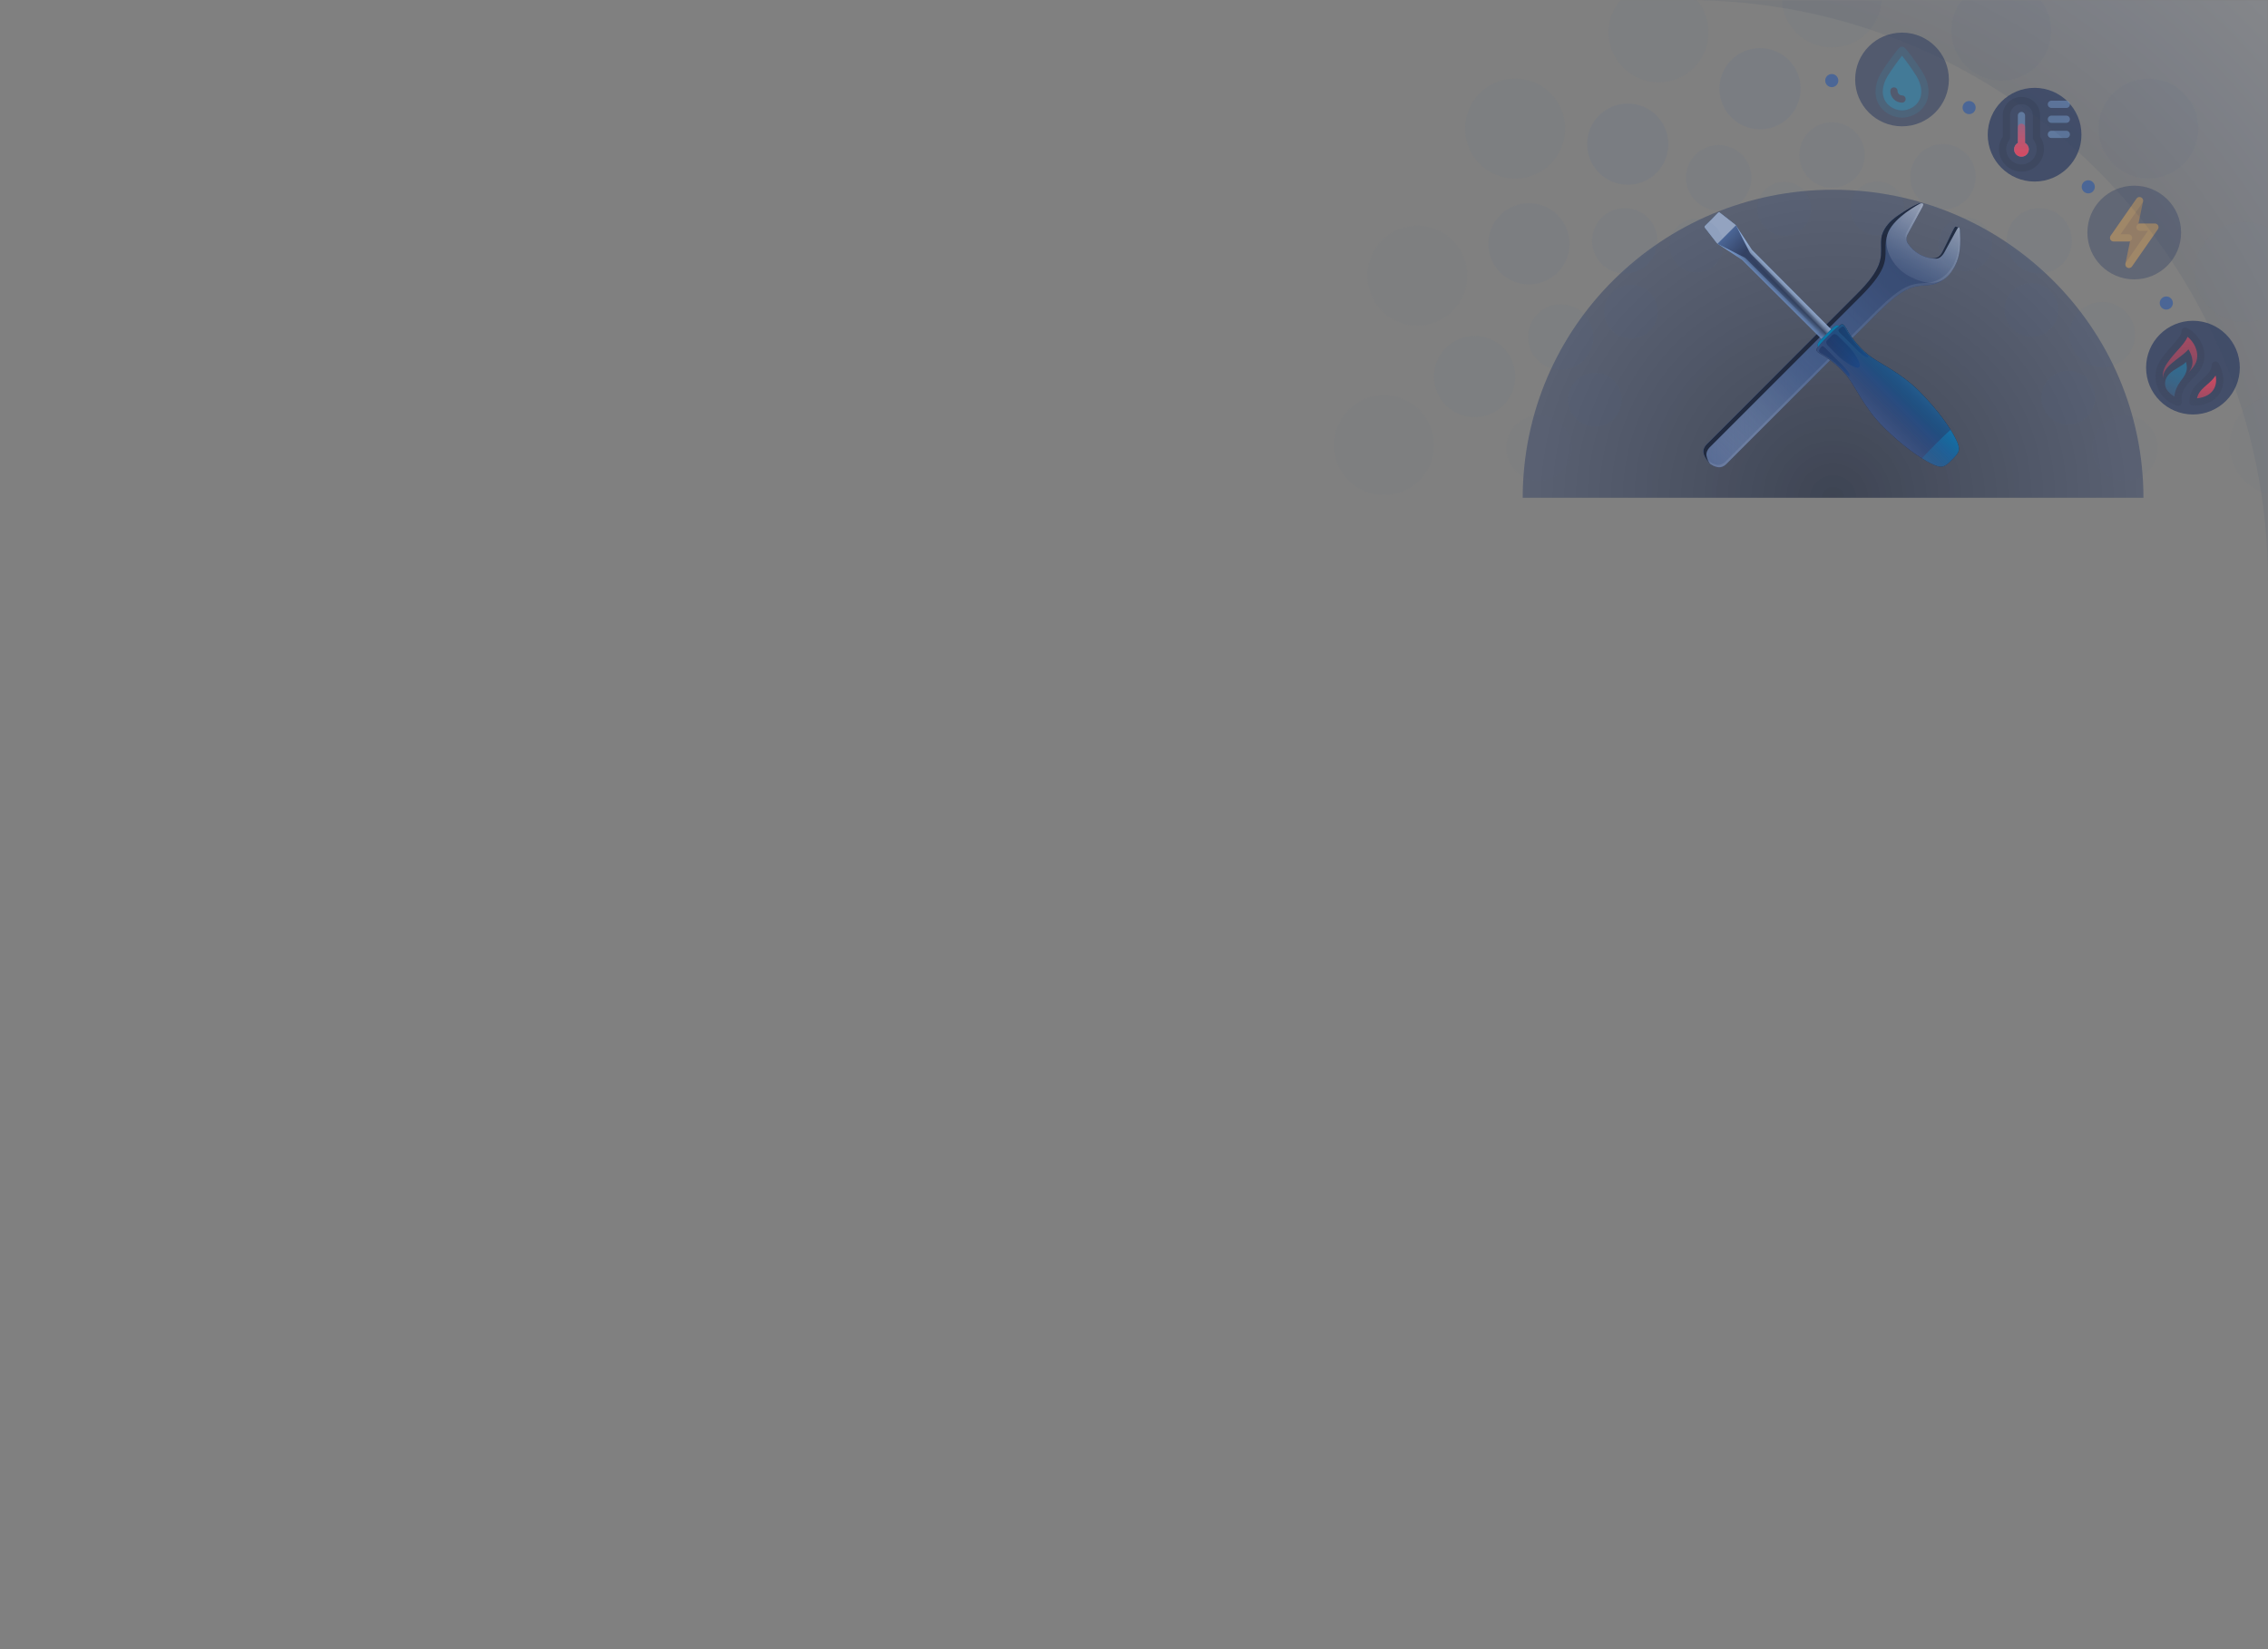<svg width="1210" height="880" viewBox="0 0 1210 880" fill="none" xmlns="http://www.w3.org/2000/svg">
<rect x="0" y="0" width="1210" height="880" fill="#808080" stroke="none"/>
<mask id="mask0" mask-type="alpha" maskUnits="userSpaceOnUse" x="0" y="0" width="1210" height="880">
<path d="M1210 0H0V880H1210V0Z" fill="#334163"/>
</mask>
<g mask="url(#mask0)">
<path d="M977.264 46.504C979.197 46.504 980.764 44.937 980.764 43.004C980.764 41.071 979.197 39.504 977.264 39.504C975.331 39.504 973.764 41.071 973.764 43.004C973.764 44.937 975.331 46.504 977.264 46.504Z" fill="#4B6696"/>
<path d="M1114.11 103.191C1116.05 103.191 1117.61 101.624 1117.61 99.691C1117.61 97.758 1116.05 96.191 1114.11 96.191C1112.18 96.191 1110.61 97.758 1110.61 99.691C1110.61 101.624 1112.18 103.191 1114.11 103.191Z" fill="#4B6696"/>
<path d="M1155.74 165.197C1157.67 165.197 1159.24 163.631 1159.24 161.698C1159.24 159.766 1157.67 158.199 1155.74 158.199C1153.81 158.199 1152.24 159.766 1152.24 161.698C1152.24 163.631 1153.81 165.197 1155.74 165.197Z" fill="#4B6696"/>
<path d="M1050.55 60.912C1052.48 60.912 1054.04 59.346 1054.04 57.413C1054.04 55.481 1052.48 53.914 1050.55 53.914C1048.61 53.914 1047.05 55.481 1047.05 57.413C1047.05 59.346 1048.61 60.912 1050.55 60.912Z" fill="#4B6696"/>
<path opacity="0.7" d="M977.964 101.246C886.514 101.246 812.377 174.844 812.377 265.631H1143.55C1143.55 174.843 1069.41 101.246 977.964 101.246Z" fill="url(#paint0_radial)"/>
<path d="M1039.92 146.381C1041.07 145.071 1042.08 143.589 1042.93 141.976C1046.01 136.137 1046.02 129.561 1045.55 122.361C1045.48 121.706 1045.29 121.371 1045.04 121.339L1043.43 120.91C1043.17 120.834 1042.83 121.123 1042.49 121.745L1042.49 121.734C1041.63 123.222 1040.1 126.509 1039.04 128.775C1038.28 130.396 1037.25 132.519 1036.37 134.207C1035.61 135.674 1034.82 136.879 1033.23 137.498C1031.35 138.231 1029.15 137.733 1027.3 137.13C1026.27 136.791 1025.26 136.358 1024.3 135.841C1021.6 134.375 1019.42 132.319 1017.84 129.918C1017.39 129.25 1017.07 128.202 1017.06 127.386C1017.05 126.053 1017.78 124.955 1018.39 123.824C1019.83 121.161 1022.99 115.323 1025.67 110.359C1025.69 110.332 1025.7 110.306 1025.71 110.277C1026.5 108.833 1025.95 108.139 1024.42 108.474C1023.78 108.614 1023.16 108.858 1022.57 109.129C1020.15 110.231 1017.89 111.63 1015.64 113.031C1013.41 114.417 1011.21 115.883 1009.26 117.652C1006.7 119.974 1004.24 123.414 1003.77 126.928C1003.59 128.308 1003.6 129.715 1003.62 131.103C1003.72 137.826 1004.3 143.443 990.378 157.21C990.378 157.21 910.45 237.138 910.45 237.139C909.36 238.229 908.542 239.925 908.802 241.506C909.111 243.389 909.99 245.195 911.443 246.648C912.896 248.101 914.703 248.978 916.586 249.289C918.149 249.545 919.859 248.73 920.953 247.638C920.953 247.637 1000.62 167.974 1000.62 167.974C1014.34 154.245 1019.61 152.671 1026.33 152.333C1027.72 152.264 1029.12 152.185 1030.48 151.911C1034.34 151.136 1037.48 149.15 1039.92 146.381Z" fill="#405684"/>
<path d="M1039.92 146.381C1041.07 145.071 1042.08 143.589 1042.93 141.976C1046.01 136.137 1046.02 129.561 1045.55 122.361C1045.48 121.706 1045.29 121.371 1045.04 121.339L1043.43 120.91C1043.17 120.834 1042.83 121.123 1042.49 121.745L1042.49 121.734C1041.63 123.222 1040.1 126.509 1039.04 128.775C1038.28 130.396 1037.25 132.519 1036.37 134.207C1035.61 135.674 1034.82 136.879 1033.23 137.498C1031.35 138.231 1029.15 137.733 1027.3 137.13C1026.27 136.791 1025.26 136.358 1024.3 135.841C1021.6 134.375 1019.42 132.319 1017.84 129.918C1017.39 129.25 1017.07 128.202 1017.06 127.386C1017.05 126.053 1017.78 124.955 1018.39 123.824C1019.83 121.161 1022.99 115.323 1025.67 110.359C1025.69 110.332 1025.7 110.306 1025.71 110.277C1026.5 108.833 1025.95 108.139 1024.42 108.474C1023.78 108.614 1023.16 108.858 1022.57 109.129C1020.15 110.231 1017.89 111.63 1015.64 113.031C1013.41 114.417 1011.21 115.883 1009.26 117.652C1006.7 119.974 1004.24 123.414 1003.77 126.928C1003.59 128.308 1003.6 129.715 1003.62 131.103C1003.72 137.826 1004.3 143.443 990.378 157.21C990.378 157.21 910.45 237.138 910.45 237.139C909.36 238.229 908.542 239.925 908.802 241.506C909.111 243.389 909.99 245.195 911.443 246.648C912.896 248.101 914.703 248.978 916.586 249.289C918.149 249.545 919.859 248.73 920.953 247.638C920.953 247.637 1000.62 167.974 1000.62 167.974C1014.34 154.245 1019.61 152.671 1026.33 152.333C1027.72 152.264 1029.12 152.185 1030.48 151.911C1034.34 151.136 1037.48 149.15 1039.92 146.381Z" fill="url(#paint1_linear)"/>
<path opacity="0.6" d="M1039.92 146.381C1041.07 145.071 1042.08 143.589 1042.93 141.976C1046.01 136.137 1046.02 129.561 1045.55 122.361C1045.48 121.706 1045.29 121.371 1045.04 121.339L1043.43 120.91C1043.17 120.834 1042.83 121.123 1042.49 121.745L1042.49 121.734C1041.63 123.222 1040.1 126.509 1039.04 128.775C1038.28 130.396 1037.25 132.519 1036.37 134.207C1035.61 135.674 1034.82 136.879 1033.23 137.498C1031.35 138.231 1029.15 137.733 1027.3 137.13C1026.27 136.791 1025.26 136.358 1024.3 135.841C1021.6 134.375 1019.42 132.319 1017.84 129.918C1017.39 129.25 1017.07 128.202 1017.06 127.386C1017.05 126.053 1017.78 124.955 1018.39 123.824C1019.83 121.161 1022.99 115.323 1025.67 110.359C1025.69 110.332 1025.7 110.306 1025.71 110.277C1026.5 108.833 1025.95 108.139 1024.42 108.474C1023.78 108.614 1023.16 108.858 1022.57 109.129C1020.15 110.231 1017.89 111.63 1015.64 113.031C1013.41 114.417 1011.21 115.883 1009.26 117.652C1006.7 119.974 1004.24 123.414 1003.77 126.928C1003.59 128.308 1003.6 129.715 1003.62 131.103C1003.72 137.826 1004.3 143.443 990.378 157.21C990.378 157.21 910.45 237.138 910.45 237.139C909.36 238.229 908.542 239.925 908.802 241.506C909.111 243.389 909.99 245.195 911.443 246.648C912.896 248.101 914.703 248.978 916.586 249.289C918.149 249.545 919.859 248.73 920.953 247.638C920.953 247.637 1000.62 167.974 1000.62 167.974C1014.34 154.245 1019.61 152.671 1026.33 152.333C1027.72 152.264 1029.12 152.185 1030.48 151.911C1034.34 151.136 1037.48 149.15 1039.92 146.381Z" fill="url(#paint2_radial)"/>
<path opacity="0.6" d="M1039.92 146.381C1041.07 145.071 1042.08 143.589 1042.93 141.976C1046.01 136.137 1046.02 129.561 1045.55 122.361C1045.48 121.706 1045.29 121.371 1045.04 121.339L1043.43 120.91C1043.17 120.834 1042.83 121.123 1042.49 121.745L1042.49 121.734C1041.63 123.222 1040.1 126.509 1039.04 128.775C1038.28 130.396 1037.25 132.519 1036.37 134.207C1035.61 135.674 1034.82 136.879 1033.23 137.498C1031.35 138.231 1029.15 137.733 1027.3 137.13C1026.27 136.791 1025.26 136.358 1024.3 135.841C1021.6 134.375 1019.42 132.319 1017.84 129.918C1017.39 129.25 1017.07 128.202 1017.06 127.386C1017.05 126.053 1017.78 124.955 1018.39 123.824C1019.83 121.161 1022.99 115.323 1025.67 110.359C1025.69 110.332 1025.7 110.306 1025.71 110.277C1026.5 108.833 1025.95 108.139 1024.42 108.474C1023.78 108.614 1023.16 108.858 1022.57 109.129C1020.15 110.231 1017.89 111.63 1015.64 113.031C1013.41 114.417 1011.21 115.883 1009.26 117.652C1006.7 119.974 1004.24 123.414 1003.77 126.928C1003.59 128.308 1003.6 129.715 1003.62 131.103C1003.72 137.826 1004.3 143.443 990.378 157.21C990.378 157.21 910.45 237.138 910.45 237.139C909.36 238.229 908.542 239.925 908.802 241.506C909.111 243.389 909.99 245.195 911.443 246.648C912.896 248.101 914.703 248.978 916.586 249.289C918.149 249.545 919.859 248.73 920.953 247.638C920.953 247.637 1000.62 167.974 1000.62 167.974C1014.34 154.245 1019.61 152.671 1026.33 152.333C1027.72 152.264 1029.12 152.185 1030.48 151.911C1034.34 151.136 1037.48 149.15 1039.92 146.381Z" fill="url(#paint3_radial)"/>
<path d="M1025.92 108.707C1025.93 108.724 1025.94 108.739 1025.95 108.756C1025.94 108.739 1025.93 108.723 1025.92 108.707Z" fill="#212A3F"/>
<path d="M1025.89 108.672C1025.9 108.683 1025.91 108.693 1025.92 108.703C1025.91 108.693 1025.9 108.683 1025.89 108.672Z" fill="#212A3F"/>
<path d="M1025.97 108.771C1025.97 108.765 1025.96 108.76 1025.96 108.754C1025.98 108.798 1026.01 108.843 1026.02 108.894C1026.01 108.85 1025.99 108.809 1025.97 108.771Z" fill="#212A3F"/>
<path d="M912.308 247.407C911.308 246.131 910.677 244.659 910.427 243.134C910.167 241.553 910.986 239.857 912.075 238.766L992.003 158.84C1005.92 145.07 1006.07 139.711 1005.97 132.987C1005.95 131.6 1005.93 130.192 1006.12 128.814C1006.45 126.326 1007.17 123.75 1008.64 121.631C1012.41 115.799 1020.17 110.895 1024.4 108.63L1024.41 108.636C1024.73 108.459 1025.54 108.309 1025.89 108.673C1025.65 108.396 1025.15 108.316 1024.42 108.475C1023.78 108.615 1023.16 108.859 1022.57 109.13C1020.15 110.232 1017.89 111.631 1015.64 113.032C1013.41 114.418 1011.21 115.884 1009.26 117.653C1006.7 119.975 1004.24 123.415 1003.77 126.929C1003.58 128.309 1003.6 129.716 1003.62 131.104C1003.72 137.827 1004.3 143.444 990.377 157.212C990.377 157.212 910.449 237.139 910.449 237.14C909.359 238.23 908.541 239.926 908.801 241.507C909.11 243.39 909.989 245.196 911.44 246.649C911.717 246.925 912.01 247.173 912.308 247.407Z" fill="#212A3F"/>
<path opacity="0.5" d="M1042.93 141.978C1046.01 136.139 1046.02 129.563 1045.55 122.363C1045.48 121.708 1045.29 121.373 1045.04 121.341L1043.43 120.912C1043.17 120.836 1042.83 121.125 1042.49 121.747L1042.49 121.736C1041.63 123.224 1040.1 126.511 1039.04 128.777C1038.28 130.398 1037.25 132.521 1036.37 134.209C1035.61 135.676 1034.82 136.881 1033.23 137.5C1031.35 138.233 1029.15 137.735 1027.3 137.132C1026.27 136.793 1025.26 136.36 1024.3 135.843C1021.6 134.377 1019.42 132.321 1017.83 129.92C1017.39 129.252 1017.07 128.204 1017.06 127.388C1017.05 126.055 1017.78 124.957 1018.39 123.826C1020.02 120.816 1023.11 115.096 1025.72 110.28L1025.71 110.279C1026.08 109.599 1026.15 109.089 1025.97 108.771C1025.67 108.286 1024.75 108.444 1024.41 108.637V108.631C1019.06 111.487 1008.1 118.545 1006.64 126.366C1005.3 133.537 1009.77 140.709 1014.48 144.644C1017.28 146.986 1021.42 149.041 1024.92 150.073C1034.97 153.035 1039.81 147.893 1042.93 141.978Z" fill="url(#paint4_linear)"/>
<path d="M1036.73 135.628C1036.97 135.297 1037.18 134.952 1037.37 134.609C1038.58 132.392 1041.49 127.056 1044.15 122.178L1044.15 122.18C1044.47 121.592 1044.79 121.303 1045.04 121.335L1043.43 120.906C1043.17 120.83 1042.83 121.119 1042.49 121.741L1042.49 121.73C1041.63 123.218 1040.1 126.505 1039.04 128.771C1038.28 130.392 1037.25 132.515 1036.37 134.203C1035.61 135.67 1034.82 136.875 1033.23 137.494C1032.2 137.898 1031.06 137.928 1029.94 137.771C1030.89 137.931 1031.85 138.02 1032.8 138.026C1034.47 138.037 1035.79 136.934 1036.73 135.628Z" fill="#212A3F"/>
<g opacity="0.15">
<path opacity="0.6" d="M1045.55 122.359C1045.49 121.757 1045.32 121.438 1045.1 121.363C1045.55 128.467 1045.5 134.961 1042.46 140.732C1041.61 142.345 1040.61 143.828 1039.45 145.137C1037.01 147.906 1033.88 149.892 1030.01 150.667C1028.65 150.94 1027.25 151.02 1025.86 151.089C1019.14 151.427 1013.88 153.001 1000.15 166.73L920.484 246.394C919.39 247.487 917.679 248.301 916.117 248.045C914.234 247.734 912.428 246.857 910.974 245.404C910.15 244.581 909.533 243.637 909.078 242.637C909.51 244.104 910.285 245.489 911.443 246.646C912.896 248.098 914.703 248.976 916.586 249.287C918.149 249.543 919.859 248.728 920.953 247.636C920.953 247.635 1000.62 167.972 1000.62 167.972C1014.34 154.243 1019.61 152.669 1026.33 152.331C1027.72 152.262 1029.12 152.183 1030.48 151.909C1034.34 151.134 1037.48 149.147 1039.92 146.379C1041.07 145.069 1042.08 143.587 1042.93 141.974C1046.01 136.135 1046.02 129.559 1045.55 122.359Z" fill="white"/>
<path opacity="0.6" d="M1025.25 109.034C1025.23 109.063 1025.22 109.089 1025.2 109.116C1022.52 114.08 1019.36 119.918 1017.93 122.581C1017.31 123.712 1016.58 124.81 1016.6 126.143C1016.6 126.855 1016.86 127.729 1017.21 128.388C1017.13 128.042 1017.07 127.697 1017.06 127.385C1017.05 126.052 1017.78 124.954 1018.39 123.823C1019.83 121.16 1022.99 115.322 1025.67 110.358C1025.69 110.331 1025.7 110.305 1025.71 110.276C1026.27 109.258 1026.15 108.624 1025.5 108.449C1025.44 108.628 1025.36 108.82 1025.25 109.034Z" fill="white"/>
</g>
<path opacity="0.8" d="M974.373 178.303C974.373 178.303 975.662 177.013 976.93 175.747L934.668 133.326L926.318 120.541L926.3 120.515C926.136 120.283 925.818 119.951 925.593 119.777L917.474 113.461C917.247 113.288 916.9 113.308 916.699 113.51L909.578 120.631C909.377 120.832 909.355 121.18 909.529 121.405L915.845 129.525C916.019 129.749 916.353 130.067 916.583 130.232L916.616 130.253L929.393 138.597L971.813 180.859C973.082 179.595 974.373 178.303 974.373 178.303Z" fill="#87AFE8"/>
<path opacity="0.8" d="M974.373 178.303C974.373 178.303 975.662 177.013 976.93 175.747L934.668 133.326L926.318 120.541L926.3 120.515C926.136 120.283 925.818 119.951 925.593 119.777L917.474 113.461C917.247 113.288 916.9 113.308 916.699 113.51L909.578 120.631C909.377 120.832 909.355 121.18 909.529 121.405L915.845 129.525C916.019 129.749 916.353 130.067 916.583 130.232L916.616 130.253L929.393 138.597L971.813 180.859C973.082 179.595 974.373 178.303 974.373 178.303Z" fill="url(#paint5_linear)"/>
<path d="M1041.64 245.066C1045.44 241.289 1046.23 239.842 1043.39 234.146C1040.55 228.45 1034.32 219.218 1024.03 208.85C1013.73 198.481 1002.48 193.946 996.701 189.317C990.922 184.687 986.488 178.13 985.713 176.529C985.399 175.881 984.843 174.921 984.177 174.004C983.691 173.332 982.962 172.685 982.122 173.232C981.792 173.447 981.464 173.678 981.136 173.92C980.359 173.246 978.822 173.857 978.024 174.655C977.188 175.492 974.375 178.303 974.375 178.303C974.375 178.303 971.562 181.116 970.729 181.953C969.93 182.749 969.319 184.285 969.993 185.062C969.751 185.389 969.518 185.72 969.304 186.05C968.759 186.889 969.405 187.618 970.076 188.105C970.994 188.771 971.953 189.328 972.601 189.641C974.203 190.416 980.76 194.851 985.389 200.63C990.018 206.41 994.553 217.661 1004.92 227.954C1015.29 238.248 1024.52 244.475 1030.22 247.316C1035.92 250.157 1037.36 249.37 1041.14 245.566L1041.64 245.066Z" fill="#212A3F"/>
<path d="M1041.64 245.066C1045.44 241.289 1046.23 239.842 1043.39 234.146C1040.55 228.45 1034.32 219.218 1024.03 208.85C1013.73 198.481 1002.48 193.946 996.702 189.317C990.923 184.687 986.489 178.13 985.714 176.529C985.4 175.881 984.843 174.921 984.177 174.004C983.691 173.332 982.962 172.685 982.122 173.232C979.544 174.91 976.938 177.612 975.257 179.249C973.622 180.929 970.982 183.473 969.302 186.053C968.757 186.892 969.404 187.621 970.075 188.108C970.993 188.774 971.952 189.331 972.6 189.644C974.202 190.419 980.758 194.854 985.387 200.633C990.016 206.413 994.551 217.664 1004.92 227.957C1015.29 238.251 1024.52 244.478 1030.22 247.319C1035.91 250.16 1037.36 249.373 1041.14 245.569L1041.64 245.066Z" fill="url(#paint6_linear)"/>
<path opacity="0.4" d="M1041.64 245.066C1045.44 241.289 1046.23 239.842 1043.39 234.146C1040.55 228.45 1034.32 219.218 1024.03 208.85C1013.73 198.481 1002.48 193.946 996.702 189.317C990.923 184.687 986.489 178.13 985.714 176.529C985.4 175.881 984.843 174.921 984.177 174.004C983.691 173.332 982.962 172.685 982.122 173.232C979.544 174.91 976.938 177.612 975.257 179.249C973.622 180.929 970.982 183.473 969.302 186.053C968.757 186.892 969.404 187.621 970.075 188.108C970.993 188.774 971.952 189.331 972.6 189.644C974.202 190.419 980.758 194.854 985.387 200.633C990.016 206.413 994.551 217.664 1004.92 227.957C1015.29 238.251 1024.52 244.478 1030.22 247.319C1035.91 250.16 1037.36 249.373 1041.14 245.569L1041.64 245.066Z" fill="url(#paint7_linear)"/>
<path opacity="0.4" d="M996.39 189.707C994.091 187.866 992.009 185.761 990.107 183.518C988.679 181.831 987.324 180.075 986.13 178.213C985.482 177.203 984.974 176.111 984.323 175.104C983.899 174.449 983.518 173.868 982.757 174.379C982.364 174.642 981.97 174.922 981.577 175.215L981.169 175.617C980.474 176.092 980.946 176.956 981.644 177.652L987.136 183.087C987.566 183.518 987.99 183.955 988.413 184.391C989.993 186.015 991.571 187.666 993.343 189.083C994.029 189.631 994.767 190.197 995.593 190.517C995.822 190.606 996.232 190.781 996.486 190.704C996.944 190.56 996.71 189.965 996.39 189.707Z" fill="url(#paint8_linear)"/>
<path opacity="0.4" d="M974.725 181.634L974.731 181.646C974.03 182.383 974.342 183.533 975.149 184.34L980.602 189.835C983.315 192.547 990.291 197.493 991.926 195.858C993.561 194.223 988.615 187.247 985.905 184.534L980.409 179.081C979.6 178.272 978.45 177.963 977.714 178.661L977.704 178.655C977.136 179.177 976.638 179.692 976.192 180.124C975.761 180.569 975.247 181.067 974.725 181.634Z" fill="url(#paint9_linear)"/>
<path opacity="0.4" d="M979.156 191.065C979.15 191.058 973.72 185.573 973.72 185.573C973.025 184.877 972.159 184.403 971.687 185.1L971.283 185.507C970.633 186.383 969.972 187.431 971.066 188.202C972.109 188.938 973.308 189.424 974.384 190.112C975.54 190.85 976.64 191.673 977.722 192.515C980.671 194.813 983.433 197.396 985.775 200.317C986.072 200.688 986.658 201.171 986.771 200.408C986.814 200.117 986.683 199.774 986.582 199.51C986.254 198.674 985.678 197.927 985.123 197.236C983.689 195.451 982.021 193.861 980.383 192.268C979.972 191.869 979.558 191.472 979.156 191.065Z" fill="url(#paint10_linear)"/>
<path opacity="0.6" d="M975.255 179.245C976.722 177.818 978.892 175.581 981.132 173.918C980.357 173.244 978.821 173.855 978.023 174.652C977.187 175.489 974.375 178.301 974.375 178.301C974.375 178.301 971.561 181.113 970.727 181.95C969.926 182.747 969.317 184.282 969.991 185.059C971.64 182.831 973.829 180.711 975.255 179.245Z" fill="#00AEEF"/>
<path opacity="0.3" d="M1043.39 234.145C1042.58 232.525 1041.71 231.052 1040.68 229.316C1037.67 231.962 1034.87 234.812 1032.81 236.837C1030.79 238.894 1028.03 241.611 1025.41 244.584C1027.15 245.658 1028.6 246.509 1030.22 247.317C1035.91 250.158 1037.36 249.371 1041.14 245.567L1041.64 245.066C1045.44 241.287 1046.23 239.841 1043.39 234.145Z" fill="url(#paint11_linear)"/>
<path d="M974.374 178.303C974.374 178.303 974.905 177.771 975.618 177.056L934.239 135.677C934.038 135.476 933.741 135.122 933.575 134.89L926.302 120.515C926.138 120.283 925.82 119.951 925.595 119.777L917.476 113.461C917.249 113.288 916.902 113.308 916.701 113.51L909.58 120.631C909.379 120.832 909.357 121.18 909.531 121.405L915.847 129.525C916.021 129.749 916.355 130.067 916.585 130.232L930.96 137.505C931.192 137.669 931.548 137.969 931.749 138.168L973.128 179.549C973.843 178.834 974.374 178.303 974.374 178.303Z" fill="url(#paint12_linear)"/>
<path opacity="0.4" d="M926.102 120.271C925.942 120.087 925.747 119.896 925.594 119.777L917.475 113.461C917.248 113.288 916.901 113.308 916.7 113.51L909.579 120.632C909.378 120.832 909.354 121.182 909.53 121.405L915.846 129.525C915.963 129.676 916.157 129.872 916.34 130.033L926.102 120.271Z" fill="white"/>
<g opacity="0.4">
<path d="M1138.64 149.078C1152.45 149.078 1163.64 137.885 1163.64 124.078C1163.64 110.271 1152.45 99.078 1138.64 99.078C1124.83 99.078 1113.64 110.271 1113.64 124.078C1113.64 137.885 1124.83 149.078 1138.64 149.078Z" fill="#334163"/>
<path opacity="0.6" d="M1151.36 120.328C1151.03 119.692 1150.37 119.292 1149.65 119.292H1140.9L1143.34 107.464C1143.53 106.568 1143.06 105.663 1142.21 105.302C1141.37 104.94 1140.39 105.22 1139.87 105.972L1126.05 125.824C1125.64 126.414 1125.59 127.182 1125.92 127.819C1126.26 128.455 1126.91 128.855 1127.63 128.855H1136.38L1133.94 140.683C1133.75 141.579 1134.22 142.484 1135.06 142.846C1135.31 142.952 1135.57 143.002 1135.83 143.002C1136.44 143.002 1137.04 142.707 1137.41 142.175L1151.23 122.324C1151.64 121.736 1151.69 120.965 1151.36 120.328Z" fill="#FF9827"/>
<path opacity="0.4" d="M1151.36 120.329C1151.02 119.693 1150.36 119.293 1149.65 119.293H1141.69C1140.63 119.293 1139.76 120.157 1139.76 121.224C1139.76 122.287 1140.63 123.153 1141.69 123.153H1145.95L1134.24 139.971C1133.63 140.846 1133.85 142.049 1134.72 142.658C1135.06 142.891 1135.44 143.004 1135.83 143.004C1136.43 143.004 1137.03 142.715 1137.41 142.177L1151.23 122.326C1151.64 121.737 1151.69 120.966 1151.36 120.329Z" fill="#FFB94A"/>
<path opacity="0.4" d="M1137.52 126.925C1137.52 125.861 1136.65 124.996 1135.59 124.996H1131.33L1143.03 108.176C1143.64 107.302 1143.43 106.099 1142.55 105.49C1141.68 104.882 1140.48 105.097 1139.87 105.971L1126.05 125.823C1125.64 126.413 1125.59 127.181 1125.92 127.818C1126.26 128.454 1126.91 128.854 1127.63 128.854H1135.59C1136.65 128.855 1137.52 127.991 1137.52 126.925Z" fill="#FFB94A"/>
</g>
<g opacity="0.8">
<path d="M1060.47 71.875C1060.47 85.684 1071.66 96.875 1085.47 96.875C1099.27 96.875 1110.47 85.684 1110.47 71.875C1110.47 58.066 1099.27 46.875 1085.47 46.875C1071.66 46.875 1060.47 58.067 1060.47 71.875Z" fill="#334163"/>
<path opacity="0.5" d="M1102.4 65.557H1094.45C1093.39 65.557 1092.52 64.698 1092.52 63.633C1092.52 62.559 1093.39 61.699 1094.45 61.699H1102.4C1103.47 61.699 1104.33 62.558 1104.33 63.633C1104.33 64.698 1103.47 65.557 1102.4 65.557Z" fill="#7EAEE8"/>
<path opacity="0.5" d="M1102.4 73.643H1094.45C1093.39 73.643 1092.52 72.784 1092.52 71.709C1092.52 70.645 1093.39 69.785 1094.45 69.785H1102.4C1103.47 69.785 1104.33 70.644 1104.33 71.709C1104.33 72.784 1103.47 73.643 1102.4 73.643Z" fill="#7EAEE8"/>
<path opacity="0.5" d="M1102.4 57.596H1094.45C1093.39 57.596 1092.52 56.727 1092.52 55.662C1092.52 54.597 1093.39 53.738 1094.45 53.738H1102.4C1103.47 53.738 1104.33 54.597 1104.33 55.662C1104.33 56.727 1103.47 57.596 1102.4 57.596Z" fill="#7EAEE8"/>
<path opacity="0.3" d="M1078.47 91.602C1071.85 91.602 1066.46 86.221 1066.46 79.59C1066.46 77.168 1067.17 74.854 1068.53 72.861V61.494C1068.53 56.123 1072.9 51.758 1078.27 51.758H1078.66C1084.03 51.758 1088.4 56.123 1088.4 61.494V72.861C1089.76 74.853 1090.47 77.168 1090.47 79.59C1090.47 86.221 1085.09 91.602 1078.47 91.602ZM1078.27 55.616C1075.02 55.616 1072.39 58.253 1072.39 61.495V73.487C1072.39 73.907 1072.25 74.317 1071.99 74.659C1070.89 76.085 1070.32 77.794 1070.32 79.591C1070.32 84.093 1073.97 87.745 1078.47 87.745C1082.96 87.745 1086.61 84.093 1086.61 79.591C1086.61 77.794 1086.03 76.085 1084.94 74.659C1084.68 74.317 1084.54 73.907 1084.54 73.487V61.495C1084.54 58.253 1081.9 55.616 1078.66 55.616H1078.27Z" fill="#212A3F"/>
<path opacity="0.5" d="M1080.4 76.249V61.649C1080.4 60.585 1079.53 59.715 1078.47 59.715C1077.4 59.715 1076.54 60.584 1076.54 61.649V76.249C1075.34 76.923 1074.53 78.202 1074.53 79.667C1074.53 81.835 1076.3 83.603 1078.47 83.603C1080.64 83.603 1082.4 81.835 1082.4 79.667C1082.4 78.202 1081.59 76.923 1080.4 76.249Z" fill="#7EAEE8"/>
<path d="M1080.4 76.252V67.893C1080.4 66.829 1079.53 65.969 1078.47 65.969C1077.4 65.969 1076.54 66.828 1076.54 67.893V76.252C1075.34 76.926 1074.53 78.205 1074.53 79.67C1074.53 81.838 1076.3 83.606 1078.47 83.606C1080.64 83.606 1082.4 81.838 1082.4 79.67C1082.4 78.205 1081.59 76.926 1080.4 76.252Z" fill="url(#paint13_linear)"/>
</g>
<g opacity="0.6">
<path d="M1014.75 67.402C1028.56 67.402 1039.75 56.209 1039.75 42.402C1039.75 28.595 1028.56 17.402 1014.75 17.402C1000.94 17.402 989.75 28.595 989.75 42.402C989.75 56.209 1000.94 67.402 1014.75 67.402Z" fill="#334163"/>
<path opacity="0.15" d="M1025.85 38.77C1024.32 36.271 1022.15 33.094 1019.87 30.056C1016.05 24.93 1015.72 24.93 1014.75 24.93C1014.73 24.93 1014.71 24.93 1014.69 24.932C1013.77 24.934 1013.38 25.029 1009.63 30.056C1007.36 33.095 1005.18 36.272 1003.65 38.77C1000.41 44.072 998.639 52.364 1004.3 58.283C1006.97 61.077 1010.85 62.75 1014.7 62.761C1014.72 62.762 1014.74 62.762 1014.75 62.762C1018.62 62.762 1022.52 61.089 1025.2 58.283C1030.86 52.364 1029.09 44.072 1025.85 38.77Z" fill="#00AEEF"/>
<path opacity="0.4" d="M1014.75 29.73C1012.9 32.035 1009.4 36.77 1006.94 40.783C1004.42 44.916 1002.94 51.281 1007.09 55.617C1009.03 57.645 1011.96 58.904 1014.74 58.904C1014.76 58.904 1014.78 58.904 1014.79 58.904C1017.57 58.895 1020.48 57.636 1022.41 55.62C1026.56 51.282 1025.08 44.916 1022.56 40.783C1020.1 36.767 1016.6 32.035 1014.75 29.73Z" fill="#00AEEF"/>
<path d="M1014.75 54.775C1011.32 54.775 1008.52 51.989 1008.5 48.559C1008.5 48.055 1008.69 47.548 1009.07 47.163C1009.82 46.409 1011.04 46.409 1011.8 47.163H1011.8C1012.16 47.524 1012.36 48.017 1012.36 48.528C1012.36 49.843 1013.43 50.915 1014.75 50.915C1015.82 50.915 1016.68 51.779 1016.68 52.844C1016.68 53.91 1015.82 54.775 1014.75 54.775Z" fill="#334163"/>
</g>
<g opacity="0.8">
<path d="M1169.96 221.164C1183.77 221.164 1194.96 209.971 1194.96 196.164C1194.96 182.357 1183.77 171.164 1169.96 171.164C1156.16 171.164 1144.96 182.357 1144.96 196.164C1144.96 209.971 1156.16 221.164 1169.96 221.164Z" fill="#334163"/>
<path d="M1163.96 214.421C1163.43 210.44 1164.86 207.053 1168.73 203.098C1171.5 200.28 1174.5 197.434 1175.6 193.51C1177.89 185.276 1171.97 177.46 1166.81 174.984C1166.52 174.842 1166.2 174.792 1165.9 174.804C1165.86 174.803 1165.83 174.793 1165.8 174.793C1164.73 174.793 1163.87 175.657 1163.87 176.724C1163.87 178.862 1161.35 181.668 1158.67 184.642C1156.16 187.444 1153.3 190.62 1151.45 194.35C1149.58 198.098 1149.48 202.831 1151.18 207.011C1152.97 211.429 1156.58 214.785 1161.35 216.472C1161.35 216.475 1161.36 216.477 1161.37 216.48C1161.38 216.484 1161.39 216.489 1161.4 216.494C1162.1 216.737 1163.07 216.542 1163.52 215.925C1163.82 215.521 1164.01 214.987 1163.96 214.484C1163.96 214.462 1163.96 214.442 1163.96 214.421Z" fill="url(#paint14_linear)"/>
<path d="M1183.63 193.799C1183.42 193.429 1183.08 193.15 1182.7 192.98C1182.6 192.936 1182.49 192.9 1182.38 192.876C1182.06 192.803 1181.69 192.81 1181.38 192.915C1181.37 192.918 1181.36 192.918 1181.36 192.92C1180.91 193.072 1180.51 193.374 1180.28 193.793C1180.14 194.046 1180.05 194.327 1180.03 194.62C1179.78 198.124 1177.51 200.102 1174.89 202.392C1171.7 205.175 1168.08 208.33 1168.03 214.592C1168.03 214.653 1168.04 214.709 1168.05 214.768C1168.09 215.198 1168.27 215.602 1168.56 215.914C1168.88 216.249 1169.3 216.453 1169.75 216.503C1169.81 216.509 1169.88 216.523 1169.94 216.523C1169.95 216.523 1169.95 216.523 1169.96 216.523C1176.68 216.523 1181.82 214.055 1184.43 209.573C1187.01 205.134 1186.71 199.24 1183.63 193.799Z" fill="url(#paint15_linear)"/>
<path d="M1154.75 205.558C1153.46 202.389 1153.52 198.841 1154.9 196.07C1156.52 192.809 1159.08 189.969 1161.54 187.223C1163.92 184.577 1166.06 182.188 1167.09 179.715C1170.34 182.32 1173.3 187.371 1171.88 192.473C1171.12 195.206 1168.88 197.462 1166.72 199.644C1166.47 199.897 1166.22 200.147 1165.98 200.398C1163.35 203.086 1160.47 206.69 1160.05 211.636C1157.06 209.881 1155.53 207.464 1154.75 205.558Z" fill="#2F3B5A"/>
<path d="M1181.09 207.629C1179.47 210.418 1176.32 212.127 1172.11 212.554C1172.79 209.359 1174.96 207.449 1177.43 205.299C1179.05 203.885 1180.79 202.362 1182.06 200.379C1182.6 203.04 1182.29 205.58 1181.09 207.629Z" fill="url(#paint16_linear)"/>
<path opacity="0.7" d="M1167.09 179.711C1166.06 182.186 1163.92 184.574 1161.54 187.22C1159.08 189.968 1156.52 192.808 1154.9 196.07C1154.02 197.833 1153.68 199.911 1153.88 202.005C1154.07 194.961 1162.63 191.824 1167.59 186.395C1169.71 190.022 1171.05 194.716 1167.61 198.667C1167.46 198.844 1167.32 199.015 1167.18 199.177C1169.19 197.14 1171.17 195.012 1171.88 192.474C1173.3 187.37 1170.34 182.319 1167.09 179.711Z" fill="url(#paint17_linear)"/>
<path opacity="0.4" d="M1163.42 203.333C1163.49 203.241 1163.56 203.149 1163.63 203.059C1167.14 198.552 1167.04 196.713 1166.26 193.094C1164.57 195.224 1160.02 196.724 1157.22 199.634C1155.1 201.835 1154.32 204.981 1155.91 207.748C1156.81 209.111 1158.13 210.509 1160.05 211.636C1160.32 208.45 1161.61 205.824 1163.2 203.638C1163.27 203.535 1163.35 203.435 1163.42 203.333Z" fill="url(#paint18_linear)"/>
</g>
<path opacity="0.07" d="M977.392 100.162C987.031 100.162 994.846 92.347 994.846 82.708C994.846 73.068 987.031 65.254 977.392 65.254C967.752 65.254 959.938 73.068 959.938 82.708C959.938 92.347 967.752 100.162 977.392 100.162Z" fill="#4B6696"/>
<path opacity="0.02" d="M1133.75 256.517C1143.39 256.517 1151.2 248.703 1151.2 239.063C1151.2 229.424 1143.39 221.609 1133.75 221.609C1124.11 221.609 1116.29 229.424 1116.29 239.063C1116.29 248.703 1124.11 256.517 1133.75 256.517Z" fill="#4B6696"/>
<path opacity="0.02" d="M821.036 256.517C830.676 256.517 838.49 248.703 838.49 239.063C838.49 229.424 830.676 221.609 821.036 221.609C811.396 221.609 803.582 229.424 803.582 239.063C803.582 248.703 811.396 256.517 821.036 256.517Z" fill="#4B6696"/>
<path opacity="0.07" d="M866.833 145.959C876.472 145.959 884.287 138.144 884.287 128.505C884.287 118.865 876.472 111.051 866.833 111.051C857.193 111.051 849.379 118.865 849.379 128.505C849.379 138.144 857.193 145.959 866.833 145.959Z" fill="#4B6696"/>
<path opacity="0.07" d="M1087.95 145.957C1097.59 145.957 1105.4 138.143 1105.4 128.504C1105.4 118.865 1097.59 111.051 1087.95 111.051C1078.31 111.051 1070.5 118.865 1070.5 128.504C1070.5 138.143 1078.31 145.957 1087.95 145.957Z" fill="#4B6696"/>
<path opacity="0.07" d="M916.928 112.324C926.567 112.324 934.381 104.51 934.381 94.871C934.381 85.232 926.567 77.418 916.928 77.418C907.289 77.418 899.475 85.232 899.475 94.871C899.475 104.51 907.289 112.324 916.928 112.324Z" fill="#4B6696"/>
<path opacity="0.05" d="M1121.58 196.051C1131.22 196.051 1139.03 188.237 1139.03 178.598C1139.03 168.959 1131.22 161.145 1121.58 161.145C1111.94 161.145 1104.13 168.959 1104.13 178.598C1104.13 188.237 1111.94 196.051 1121.58 196.051Z" fill="#4B6696"/>
<path opacity="0.05" d="M832.679 197.314C842.318 197.314 850.133 189.5 850.133 179.86C850.133 170.221 842.318 162.406 832.679 162.406C823.039 162.406 815.225 170.221 815.225 179.86C815.225 189.5 823.039 197.314 832.679 197.314Z" fill="#4B6696"/>
<path opacity="0.07" d="M1036.59 111.803C1046.23 111.803 1054.05 103.988 1054.05 94.349C1054.05 84.709 1046.23 76.894 1036.59 76.894C1026.96 76.894 1019.14 84.709 1019.14 94.349C1019.14 103.988 1026.96 111.803 1036.59 111.803Z" fill="#4B6696"/>
<path opacity="0.05" d="M1003.93 -1.36C1003.93 13.369 991.991 25.309 977.264 25.309C962.534 25.309 950.592 13.37 950.592 -1.36C950.592 -16.09 962.533 -28.031 977.264 -28.031C991.991 -28.031 1003.93 -16.091 1003.93 -1.36Z" fill="#4B6696"/>
<path opacity="0.02" d="M1216.17 264.217C1230.9 264.217 1242.84 252.277 1242.84 237.548C1242.84 222.819 1230.9 210.879 1216.17 210.879C1201.44 210.879 1189.5 222.819 1189.5 237.548C1189.5 252.277 1201.44 264.217 1216.17 264.217Z" fill="#4B6696"/>
<path opacity="0.02" d="M738.355 264.217C753.083 264.217 765.024 252.277 765.024 237.548C765.024 222.819 753.083 210.879 738.355 210.879C723.626 210.879 711.686 222.819 711.686 237.548C711.686 252.277 723.626 264.217 738.355 264.217Z" fill="#4B6696"/>
<path opacity="0.05" d="M827.189 49.757C837.605 60.171 837.605 77.058 827.189 87.472C816.771 97.888 799.886 97.888 789.472 87.474C779.056 77.058 779.056 60.171 789.472 49.757C799.887 39.341 816.771 39.341 827.189 49.757Z" fill="#4B6696"/>
<path opacity="0.05" d="M1146.2 95.281C1160.93 95.281 1172.87 83.342 1172.87 68.613C1172.87 53.885 1160.93 41.945 1146.2 41.945C1131.47 41.945 1119.53 53.885 1119.53 68.613C1119.53 83.342 1131.47 95.281 1146.2 95.281Z" fill="#4B6696"/>
<path opacity="0.05" d="M909.469 6.913C915.164 20.497 908.772 36.125 895.188 41.822C881.604 47.516 865.977 41.124 860.282 27.54C854.585 13.956 860.979 -1.673 874.561 -7.368C888.146 -13.063 903.775 -6.669 909.469 6.913Z" fill="#4B6696"/>
<path opacity="0.03" d="M1197.59 171.826C1212.31 171.826 1224.25 159.886 1224.25 145.157C1224.25 130.428 1212.31 118.488 1197.59 118.488C1182.86 118.488 1170.92 130.428 1170.92 145.157C1170.92 159.886 1182.86 171.826 1197.59 171.826Z" fill="#4B6696"/>
<path opacity="0.03" d="M766.24 122.402C779.875 127.98 786.404 143.551 780.828 157.183C775.25 170.818 759.676 177.347 746.045 171.769C732.412 166.193 725.883 150.621 731.459 136.988C737.037 123.355 752.611 116.826 766.24 122.402Z" fill="#4B6696"/>
<path opacity="0.05" d="M1092.41 26.524C1086.83 40.157 1071.26 46.687 1057.63 41.109C1043.99 35.533 1037.46 19.962 1043.04 6.329C1048.62 -7.304 1064.19 -13.835 1077.82 -8.257C1091.46 -2.679 1097.98 12.891 1092.41 26.524Z" fill="#4B6696"/>
<path opacity="0.1" d="M938.999 68.994C950.961 68.994 960.658 59.297 960.658 47.335C960.658 35.373 950.961 25.676 938.999 25.676C927.037 25.676 917.34 35.373 917.34 47.335C917.34 59.297 927.037 68.994 938.999 68.994Z" fill="#4B6696"/>
<path opacity="0.07" d="M815.709 151.765C827.67 151.765 837.367 142.069 837.367 130.107C837.367 118.146 827.67 108.449 815.709 108.449C803.747 108.449 794.051 118.146 794.051 130.107C794.051 142.069 803.747 151.765 815.709 151.765Z" fill="#4B6696"/>
<path opacity="0.1" d="M868.419 98.591C880.381 98.591 890.078 88.894 890.078 76.932C890.078 64.971 880.381 55.273 868.419 55.273C856.457 55.273 846.76 64.971 846.76 76.932C846.76 88.894 856.457 98.591 868.419 98.591Z" fill="#4B6696"/>
<path opacity="0.05" d="M786.725 222.599C798.687 222.599 808.384 212.902 808.384 200.94C808.384 188.978 798.687 179.281 786.725 179.281C774.763 179.281 765.066 188.978 765.066 200.94C765.066 212.902 774.763 222.599 786.725 222.599Z" fill="#4B6696"/>
<path opacity="0.05" d="M951.891 125.775C959.823 125.775 966.253 119.345 966.253 111.413C966.253 103.481 959.823 97.051 951.891 97.051C943.959 97.051 937.529 103.481 937.529 111.413C937.529 119.345 943.959 125.775 951.891 125.775Z" fill="#4B6696"/>
<path opacity="0.05" d="M1103.4 226.533C1111.33 226.533 1117.76 220.103 1117.76 212.171C1117.76 204.239 1111.33 197.809 1103.4 197.809C1095.47 197.809 1089.04 204.239 1089.04 212.171C1089.04 220.103 1095.47 226.533 1103.4 226.533Z" fill="#4B6696"/>
<path opacity="0.05" d="M870.133 180.665C878.065 180.665 884.495 174.235 884.495 166.303C884.495 158.372 878.065 151.941 870.133 151.941C862.202 151.941 855.771 158.372 855.771 166.303C855.771 174.235 862.202 180.665 870.133 180.665Z" fill="#4B6696"/>
<path opacity="0.05" d="M1060.47 138.368C1056.08 144.972 1047.16 146.765 1040.56 142.374C1033.95 137.981 1032.16 129.067 1036.55 122.463C1040.94 115.856 1049.86 114.063 1056.46 118.455C1063.07 122.849 1064.86 131.764 1060.47 138.368Z" fill="#4B6696"/>
<path opacity="0.05" d="M905.087 145.404C913.019 145.404 919.449 138.974 919.449 131.042C919.449 123.11 913.019 116.68 905.087 116.68C897.155 116.68 890.725 123.11 890.725 131.042C890.725 138.974 897.155 145.404 905.087 145.404Z" fill="#4B6696"/>
<path opacity="0.05" d="M1083.77 179.732C1091.7 179.732 1098.13 173.302 1098.13 165.37C1098.13 157.438 1091.7 151.008 1083.77 151.008C1075.84 151.008 1069.41 157.438 1069.41 165.37C1069.41 173.302 1075.84 179.732 1083.77 179.732Z" fill="#4B6696"/>
<path opacity="0.05" d="M850.915 227.634C858.847 227.634 865.277 221.204 865.277 213.272C865.277 205.34 858.847 198.91 850.915 198.91C842.983 198.91 836.553 205.34 836.553 213.272C836.553 221.204 842.983 227.634 850.915 227.634Z" fill="#4B6696"/>
<path opacity="0.05" d="M1001.54 125.56C1009.47 125.56 1015.9 119.13 1015.9 111.198C1015.9 103.266 1009.47 96.836 1001.54 96.836C993.606 96.836 987.176 103.266 987.176 111.198C987.176 119.13 993.606 125.56 1001.54 125.56Z" fill="#4B6696"/>
<path opacity="0.1" d="M899.695 0C1071.08 0.024 1210 138.963 1210 310.348V0H899.695Z" fill="url(#paint19_radial)"/>
</g>
<defs>
<radialGradient id="paint0_radial" cx="0" cy="0" r="1" gradientUnits="userSpaceOnUse" gradientTransform="translate(977.964 266.031) scale(166.561 165.353)">
<stop stop-color="#212A3F"/>
<stop offset="1" stop-color="#334163" stop-opacity="0.7"/>
</radialGradient>
<linearGradient id="paint1_linear" x1="908.754" y1="178.863" x2="1045.77" y2="178.863" gradientUnits="userSpaceOnUse">
<stop stop-color="#405684"/>
<stop offset="1" stop-color="#4B6696" stop-opacity="0"/>
</linearGradient>
<radialGradient id="paint2_radial" cx="0" cy="0" r="1" gradientUnits="userSpaceOnUse" gradientTransform="translate(1030.57 127.452) scale(168.388)">
<stop offset="0.133" stop-color="#212A3F"/>
<stop offset="0.541" stop-color="#212A3F" stop-opacity="0.5"/>
<stop offset="0.647" stop-color="#232C43" stop-opacity="0.431"/>
<stop offset="0.743" stop-color="#28344E" stop-opacity="0.368"/>
<stop offset="0.835" stop-color="#314160" stop-opacity="0.308"/>
<stop offset="0.924" stop-color="#3D527A" stop-opacity="0.25"/>
<stop offset="1" stop-color="#4B6696" stop-opacity="0.2"/>
</radialGradient>
<radialGradient id="paint3_radial" cx="0" cy="0" r="1" gradientUnits="userSpaceOnUse" gradientTransform="translate(1030.57 127.452) scale(168.388)">
<stop offset="0.216" stop-color="#405684"/>
<stop offset="0.241" stop-color="#425987"/>
<stop offset="0.377" stop-color="#496392"/>
<stop offset="0.523" stop-color="#4B6696"/>
<stop offset="0.578" stop-color="#516B9A" stop-opacity="0.907"/>
<stop offset="0.653" stop-color="#627AA4" stop-opacity="0.782"/>
<stop offset="0.738" stop-color="#7F92B4" stop-opacity="0.639"/>
<stop offset="0.832" stop-color="#A6B4CB" stop-opacity="0.481"/>
<stop offset="0.932" stop-color="#D8DEE8" stop-opacity="0.314"/>
<stop offset="1" stop-color="white" stop-opacity="0.2"/>
</radialGradient>
<linearGradient id="paint4_linear" x1="1009.13" y1="162.36" x2="1036.86" y2="111.397" gradientUnits="userSpaceOnUse">
<stop stop-color="#4B6696" stop-opacity="0"/>
<stop offset="0.148" stop-color="#7388AD" stop-opacity="0.148"/>
<stop offset="0.354" stop-color="#A5B2CA" stop-opacity="0.354"/>
<stop offset="0.55" stop-color="#CCD4E1" stop-opacity="0.55"/>
<stop offset="0.728" stop-color="#E8EBF2" stop-opacity="0.728"/>
<stop offset="0.884" stop-color="#F9FAFB" stop-opacity="0.884"/>
<stop offset="1" stop-color="white"/>
</linearGradient>
<linearGradient id="paint5_linear" x1="938.868" y1="152.577" x2="948.646" y2="142.799" gradientUnits="userSpaceOnUse">
<stop offset="0.051" stop-color="#4B6696" stop-opacity="0"/>
<stop offset="0.167" stop-color="#445C87" stop-opacity="0.26"/>
<stop offset="0.389" stop-color="#314261" stop-opacity="0.754"/>
<stop offset="0.5" stop-color="#27334C"/>
<stop offset="0.584" stop-color="#535D71" stop-opacity="0.816"/>
<stop offset="0.768" stop-color="#AFB3BD" stop-opacity="0.415"/>
<stop offset="0.897" stop-color="#E9EAEC" stop-opacity="0.134"/>
<stop offset="0.959" stop-color="white" stop-opacity="0"/>
</linearGradient>
<linearGradient id="paint6_linear" x1="998.783" y1="221.821" x2="1017.89" y2="202.713" gradientUnits="userSpaceOnUse">
<stop stop-color="#405684"/>
<stop offset="0.523" stop-color="#334163"/>
<stop offset="1" stop-color="#212A3F"/>
</linearGradient>
<linearGradient id="paint7_linear" x1="998.783" y1="221.821" x2="1017.89" y2="202.713" gradientUnits="userSpaceOnUse">
<stop offset="0.005" stop-color="#18275B" stop-opacity="0.2"/>
<stop offset="0.518" stop-color="#0075EF" stop-opacity="0.5"/>
<stop offset="0.673" stop-color="#0088EF" stop-opacity="0.66"/>
<stop offset="1" stop-color="#26A5FF"/>
</linearGradient>
<linearGradient id="paint8_linear" x1="982.473" y1="175.893" x2="996.994" y2="189.866" gradientUnits="userSpaceOnUse">
<stop stop-color="#122553"/>
<stop offset="0.519" stop-color="#0D3269"/>
<stop offset="1" stop-color="#0D408C"/>
</linearGradient>
<linearGradient id="paint9_linear" x1="976.193" y1="180.125" x2="991.927" y2="195.859" gradientUnits="userSpaceOnUse">
<stop stop-color="#122553"/>
<stop offset="0.519" stop-color="#0D3269"/>
<stop offset="1" stop-color="#0D408C"/>
</linearGradient>
<linearGradient id="paint10_linear" x1="972.167" y1="186.418" x2="986.271" y2="200.735" gradientUnits="userSpaceOnUse">
<stop stop-color="#122553"/>
<stop offset="0.519" stop-color="#0D3269"/>
<stop offset="1" stop-color="#0D408C"/>
</linearGradient>
<linearGradient id="paint11_linear" x1="1029.5" y1="248.677" x2="1044.77" y2="233.407" gradientUnits="userSpaceOnUse">
<stop stop-color="#00AEEF" stop-opacity="0.5"/>
<stop offset="0.523" stop-color="#00AEEF" stop-opacity="0.7"/>
<stop offset="1" stop-color="#00AEEF"/>
</linearGradient>
<linearGradient id="paint12_linear" x1="911.202" y1="115.132" x2="973.805" y2="177.735" gradientUnits="userSpaceOnUse">
<stop stop-color="#4B6696"/>
<stop offset="0.161" stop-color="#4B6696"/>
<stop offset="0.312" stop-color="#334163"/>
<stop offset="1" stop-color="#212A3F" stop-opacity="0"/>
</linearGradient>
<linearGradient id="paint13_linear" x1="1078.47" y1="83.606" x2="1078.47" y2="65.969" gradientUnits="userSpaceOnUse">
<stop stop-color="#ED3D5A"/>
<stop offset="1" stop-color="#ED3D5A" stop-opacity="0.5"/>
</linearGradient>
<linearGradient id="paint14_linear" x1="1166.5" y1="188.25" x2="1174.5" y2="283" gradientUnits="userSpaceOnUse">
<stop stop-color="#2F3B5A"/>
<stop offset="1" stop-color="#2F3B5A" stop-opacity="0"/>
</linearGradient>
<linearGradient id="paint15_linear" x1="1186.18" y1="200" x2="1161.75" y2="248.5" gradientUnits="userSpaceOnUse">
<stop stop-color="#2F3B5A"/>
<stop offset="1" stop-color="#2F3B5A" stop-opacity="0"/>
</linearGradient>
<linearGradient id="paint16_linear" x1="1177.21" y1="198.616" x2="1177.21" y2="216.987" gradientUnits="userSpaceOnUse">
<stop stop-color="#ED3D5A"/>
<stop offset="1" stop-color="#ED3D5A" stop-opacity="0.5"/>
</linearGradient>
<linearGradient id="paint17_linear" x1="1163.04" y1="175.992" x2="1163.04" y2="206.191" gradientUnits="userSpaceOnUse">
<stop stop-color="#ED3D5A"/>
<stop offset="1" stop-color="#ED3D5A" stop-opacity="0.5"/>
</linearGradient>
<linearGradient id="paint18_linear" x1="1166.97" y1="186.107" x2="1155.57" y2="213.117" gradientUnits="userSpaceOnUse">
<stop stop-color="#00AEEF"/>
<stop offset="0.231" stop-color="#03ABEB"/>
<stop offset="0.437" stop-color="#0CA2E1"/>
<stop offset="0.634" stop-color="#1C94CE"/>
<stop offset="0.824" stop-color="#317FB5"/>
<stop offset="1" stop-color="#4B6696"/>
</linearGradient>
<radialGradient id="paint19_radial" cx="0" cy="0" r="1" gradientUnits="userSpaceOnUse" gradientTransform="translate(898.877 307.689) scale(456.22)">
<stop offset="0.685" stop-color="#334163"/>
<stop offset="0.829" stop-color="#647FC2"/>
<stop offset="0.95" stop-color="#A8BCE3"/>
</radialGradient>
</defs>
</svg>
